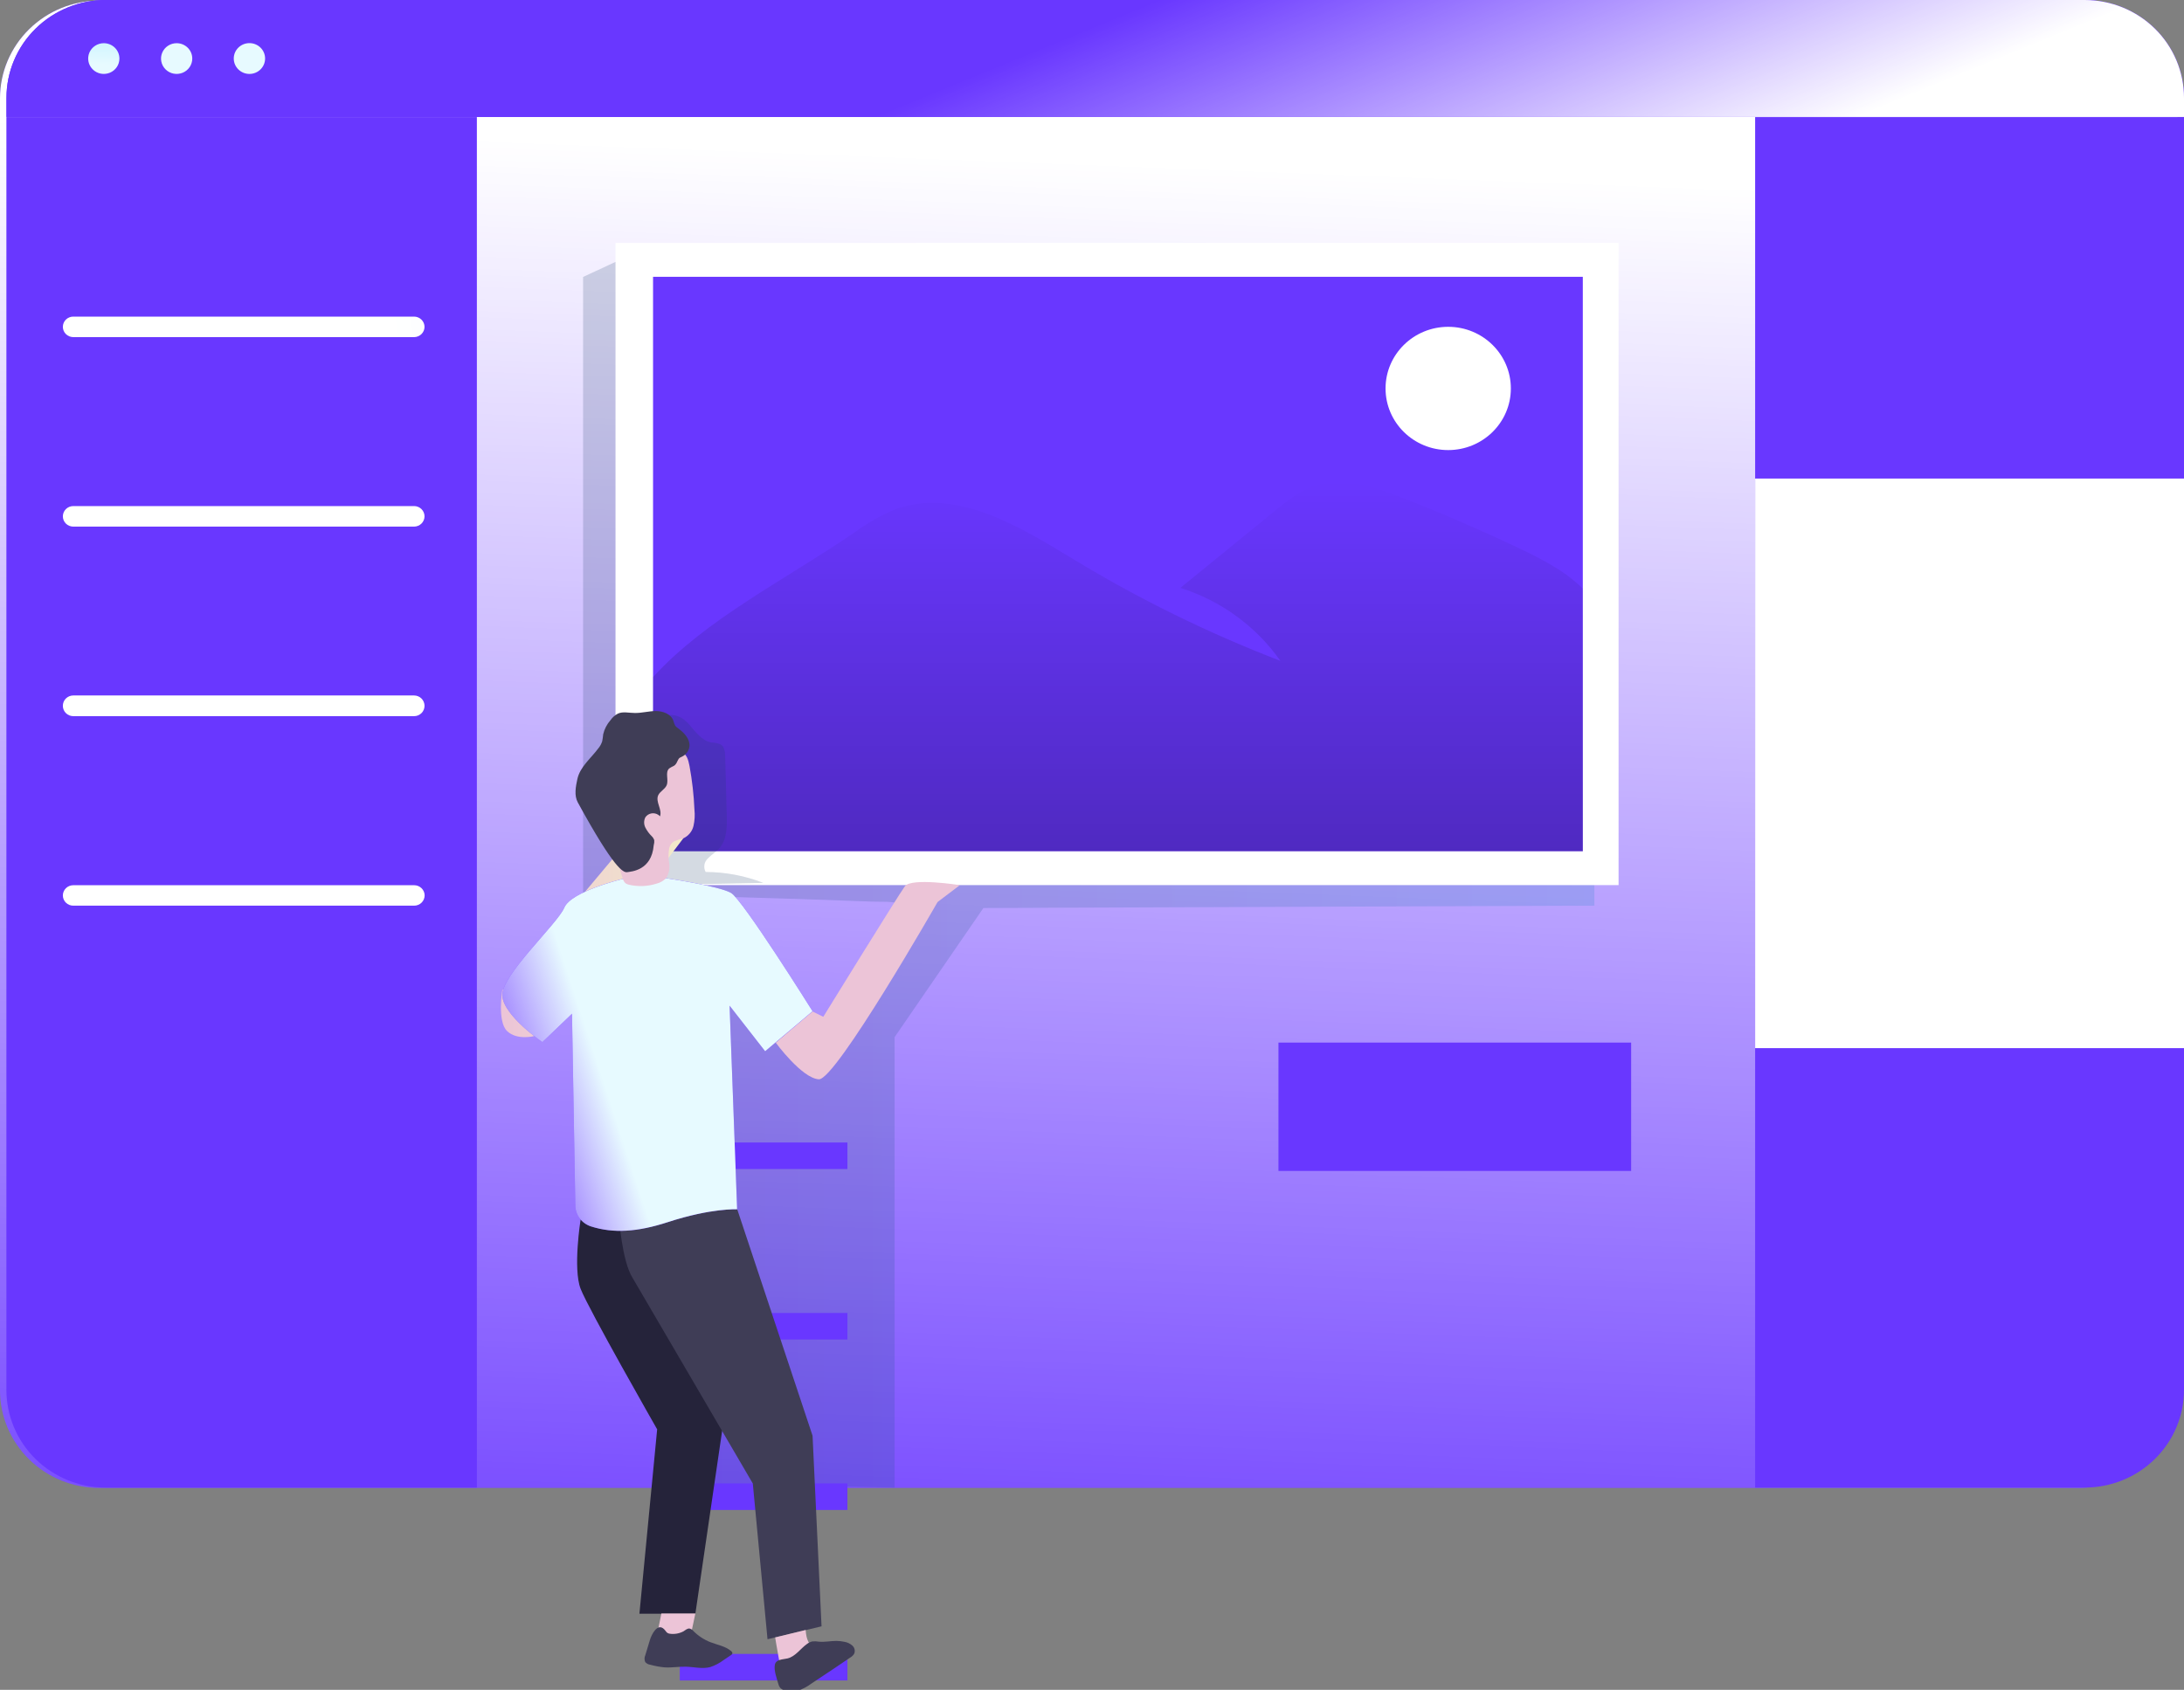 <svg width="115" height="89" viewBox="0 0 115 89" fill="none" xmlns="http://www.w3.org/2000/svg">
<rect x="0" y="0" width="115" height="89" fill="#808080" stroke="none"/>
<g clip-path="url(#clip0)">
<path d="M114.656 5.168V73.221C114.657 74.584 114.107 75.892 113.128 76.857C112.149 77.822 110.82 78.365 109.434 78.367H5.229C3.842 78.367 2.512 77.825 1.532 76.86C0.551 75.895 0 74.587 0 73.223H0V5.168C0.003 3.806 0.555 2.5 1.536 1.537C2.516 0.575 3.844 0.033 5.229 0.032H109.434C110.818 0.035 112.144 0.577 113.123 1.54C114.102 2.502 114.653 3.807 114.656 5.168Z" fill="#6937FF"/>
<path d="M114.656 5.168V73.221C114.657 74.584 114.107 75.892 113.128 76.857C112.149 77.822 110.82 78.365 109.434 78.367H5.229C3.842 78.367 2.512 77.825 1.532 76.86C0.551 75.895 0 74.587 0 73.223H0V5.168C0.003 3.806 0.555 2.5 1.536 1.537C2.516 0.575 3.844 0.033 5.229 0.032H109.434C110.818 0.035 112.144 0.577 113.123 1.54C114.102 2.502 114.653 3.807 114.656 5.168Z" fill="url(#paint0_linear)"/>
<path opacity="0.19" d="M32.413 13.793L30.703 14.585V48.503L35.175 64.385L35.792 78.146L47.106 78.349V54.625L51.782 47.824L83.953 47.7V45.937L32.413 13.793ZM47.561 48.554C47.108 49.566 46.145 50.513 45.473 51.399C44.65 52.489 43.814 53.576 42.965 54.659C42.891 54.767 42.796 54.86 42.685 54.933C42.288 55.153 41.828 54.787 41.54 54.441C39.886 52.475 38.61 50.23 37.773 47.815C37.716 47.697 37.707 47.562 37.746 47.437C37.831 47.255 38.084 47.235 38.288 47.235C40.838 47.303 43.389 47.388 45.94 47.487C46.812 47.52 48.097 47.336 47.559 48.548L47.561 48.554Z" fill="url(#paint1_linear)"/>
<path d="M85.227 12.794H32.41V46.617H85.227V12.794Z" fill="white"/>
<path d="M83.344 14.579H34.387V44.833H83.344V14.579Z" fill="#6937FF"/>
<path d="M83.344 31.007V44.833H34.387V35.661C37.177 32.597 41.299 30.568 44.971 28.06C45.639 27.564 46.366 27.15 47.137 26.828C50.288 25.658 53.631 27.696 56.496 29.438C59.966 31.549 63.622 33.345 67.421 34.807C66.144 32.99 64.293 31.638 62.155 30.962L67.15 26.891C67.767 26.387 68.404 25.879 69.159 25.606C70.675 25.073 72.341 25.628 73.837 26.213C75.93 27.034 77.991 27.927 80.02 28.89C81.213 29.465 82.423 30.078 83.344 31.007Z" fill="url(#paint2_linear)"/>
<path opacity="0.19" d="M36.278 38.148C36.623 38.539 36.955 39.025 37.473 39.108C37.636 39.11 37.798 39.144 37.948 39.207C38.154 39.332 38.178 39.611 38.185 39.844C38.213 40.895 38.242 41.945 38.269 42.993C38.285 43.582 38.269 44.231 37.882 44.673C37.705 44.875 37.471 45.005 37.284 45.203C37.183 45.292 37.116 45.412 37.093 45.542C37.07 45.673 37.092 45.808 37.156 45.925C38.198 45.928 39.23 46.123 40.198 46.5L34.599 46.613C34.458 46.629 34.315 46.604 34.188 46.541C33.996 46.417 33.968 46.158 33.962 45.933C33.939 45.033 33.962 44.132 34.011 43.234C34.07 42.637 34.08 42.037 34.04 41.439C33.964 40.688 33.702 39.937 33.85 39.197C34.085 38.001 35.292 37.033 36.278 38.148Z" fill="url(#paint3_linear)"/>
<path d="M76.256 23.705C78.078 23.705 79.555 22.252 79.555 20.459C79.555 18.667 78.078 17.213 76.256 17.213C74.434 17.213 72.957 18.667 72.957 20.459C72.957 22.252 74.434 23.705 76.256 23.705Z" fill="white"/>
<path d="M44.621 60.174H35.794V61.572H44.621V60.174Z" fill="#6937FF"/>
<path d="M44.621 69.153H35.794V70.551H44.621V69.153Z" fill="#6937FF"/>
<path d="M44.621 78.13H35.794V79.528H44.621V78.13Z" fill="#6937FF"/>
<path d="M44.621 87.109H35.794V88.507H44.621V87.109Z" fill="#6937FF"/>
<path d="M44.621 60.174H35.794V61.572H44.621V60.174Z" fill="url(#paint4_linear)"/>
<path d="M44.621 69.153H35.794V70.551H44.621V69.153Z" fill="url(#paint5_linear)"/>
<path d="M44.621 78.13H35.794V79.528H44.621V78.13Z" fill="url(#paint6_linear)"/>
<path d="M44.621 87.109H35.794V88.507H44.621V87.109Z" fill="url(#paint7_linear)"/>
<path d="M115 5.148V6.16H0.341V5.148C0.341 3.783 0.892 2.474 1.873 1.509C2.854 0.543 4.185 0.001 5.572 0H109.769C111.156 0.001 112.486 0.543 113.467 1.508C114.448 2.473 114.999 3.782 115 5.146V5.148Z" fill="#6937FF"/>
<path d="M115 5.148V6.16H0.341V5.148C0.341 3.783 0.892 2.474 1.873 1.509C2.854 0.543 4.185 0.001 5.572 0H109.769C111.156 0.001 112.486 0.543 113.467 1.508C114.448 2.473 114.999 3.782 115 5.146V5.148Z" fill="#6937FF"/>
<path d="M115 5.148V6.16H0.341V5.148C0.341 3.783 0.892 2.474 1.873 1.509C2.854 0.543 4.185 0.001 5.572 0H109.769C111.156 0.001 112.486 0.543 113.467 1.508C114.448 2.473 114.999 3.782 115 5.146V5.148Z" fill="url(#paint8_linear)"/>
<path d="M6.288 3.084C6.288 3.244 6.24 3.401 6.15 3.534C6.059 3.667 5.931 3.771 5.781 3.832C5.63 3.893 5.465 3.909 5.305 3.878C5.146 3.847 4.999 3.77 4.884 3.656C4.769 3.543 4.69 3.399 4.659 3.242C4.627 3.085 4.643 2.922 4.705 2.774C4.768 2.626 4.873 2.5 5.008 2.411C5.144 2.322 5.303 2.275 5.466 2.275C5.684 2.275 5.893 2.36 6.047 2.512C6.202 2.664 6.288 2.869 6.288 3.084Z" fill="url(#paint9_linear)"/>
<path d="M10.124 3.084C10.124 3.244 10.076 3.401 9.986 3.534C9.895 3.667 9.767 3.771 9.617 3.832C9.466 3.893 9.301 3.909 9.141 3.878C8.982 3.847 8.835 3.77 8.72 3.656C8.605 3.543 8.526 3.399 8.495 3.242C8.463 3.085 8.479 2.922 8.542 2.774C8.604 2.626 8.709 2.5 8.845 2.411C8.98 2.322 9.139 2.275 9.302 2.275C9.52 2.275 9.729 2.36 9.884 2.512C10.038 2.664 10.124 2.869 10.124 3.084Z" fill="url(#paint10_linear)"/>
<path d="M13.134 3.894C13.59 3.894 13.959 3.53 13.959 3.082C13.959 2.634 13.59 2.271 13.134 2.271C12.679 2.271 12.309 2.634 12.309 3.082C12.309 3.53 12.679 3.894 13.134 3.894Z" fill="url(#paint11_linear)"/>
<path d="M25.11 6.166V78.349H5.568C4.181 78.349 2.851 77.807 1.87 76.842C0.889 75.877 0.338 74.569 0.337 73.204V6.166H25.11Z" fill="#6937FF"/>
<path d="M21.805 17.756H3.859C3.714 17.755 3.574 17.698 3.471 17.597C3.368 17.496 3.31 17.358 3.31 17.215C3.31 17.145 3.323 17.075 3.351 17.009C3.378 16.944 3.418 16.884 3.469 16.834C3.519 16.784 3.579 16.744 3.646 16.717C3.712 16.689 3.783 16.675 3.855 16.675H21.805C21.95 16.676 22.089 16.733 22.192 16.834C22.295 16.935 22.353 17.072 22.354 17.215C22.353 17.358 22.295 17.496 22.192 17.597C22.089 17.698 21.95 17.755 21.805 17.756Z" fill="url(#paint12_linear)"/>
<path d="M21.805 27.736H3.859C3.714 27.736 3.574 27.679 3.471 27.578C3.368 27.477 3.31 27.339 3.31 27.196C3.31 27.053 3.367 26.916 3.47 26.814C3.572 26.712 3.711 26.655 3.857 26.654H21.805C21.95 26.654 22.09 26.712 22.193 26.813C22.296 26.915 22.354 27.053 22.354 27.196C22.353 27.339 22.294 27.476 22.192 27.577C22.089 27.678 21.95 27.735 21.805 27.736Z" fill="url(#paint13_linear)"/>
<path d="M21.804 37.719H3.859C3.713 37.719 3.574 37.662 3.471 37.56C3.368 37.459 3.31 37.322 3.31 37.179C3.309 37.107 3.322 37.036 3.349 36.969C3.376 36.903 3.416 36.842 3.467 36.791C3.519 36.74 3.579 36.699 3.647 36.671C3.714 36.643 3.786 36.629 3.859 36.629H21.804C21.95 36.63 22.089 36.687 22.192 36.788C22.294 36.889 22.352 37.026 22.354 37.169C22.355 37.241 22.341 37.312 22.314 37.378C22.287 37.445 22.247 37.506 22.196 37.557C22.145 37.608 22.084 37.649 22.017 37.677C21.949 37.705 21.877 37.719 21.804 37.719Z" fill="url(#paint14_linear)"/>
<path d="M21.805 47.7H3.859C3.787 47.7 3.716 47.687 3.649 47.66C3.583 47.633 3.523 47.594 3.472 47.544C3.421 47.494 3.38 47.435 3.352 47.37C3.325 47.304 3.31 47.234 3.31 47.164C3.31 47.093 3.323 47.023 3.351 46.958C3.378 46.892 3.418 46.833 3.469 46.783C3.519 46.732 3.579 46.693 3.646 46.665C3.712 46.638 3.783 46.624 3.855 46.623H21.805C21.949 46.622 22.088 46.677 22.192 46.776C22.296 46.875 22.356 47.01 22.36 47.152C22.361 47.224 22.347 47.295 22.319 47.362C22.292 47.429 22.251 47.489 22.199 47.541C22.148 47.592 22.086 47.632 22.018 47.659C21.95 47.687 21.878 47.701 21.805 47.7Z" fill="url(#paint15_linear)"/>
<path d="M28.122 54.57C28.122 54.57 27.219 54.807 26.698 54.301C26.178 53.795 26.447 52.17 26.447 52.17L35.792 41.02L35.977 44.155L28.122 54.57Z" fill="url(#paint16_linear)"/>
<path d="M85.889 54.912H67.318V61.672H85.889V54.912Z" fill="#6937FF"/>
<path d="M115 6.166V73.2C115 73.876 114.866 74.545 114.603 75.169C114.341 75.794 113.956 76.361 113.471 76.839C112.986 77.317 112.41 77.697 111.776 77.956C111.142 78.215 110.462 78.348 109.775 78.349H92.418V6.166H115Z" fill="#6937FF"/>
<path d="M115 25.205H92.418V55.204H115V25.205Z" fill="url(#paint17_linear)"/>
<path d="M40.846 54.914C40.846 54.914 42.231 56.8 43.119 56.845C44.008 56.889 49.369 47.508 49.369 47.508L50.543 46.619C50.543 46.619 47.995 46.215 47.651 46.674C47.307 47.133 43.35 53.554 43.35 53.554L42.786 53.273L40.846 54.914Z" fill="url(#paint18_linear)"/>
<path d="M30.572 64.236C30.572 64.236 30.16 66.816 30.572 67.878C30.983 68.941 34.603 75.281 34.603 75.281L33.669 84.994H36.615L38.036 75.281L36.409 67.878L38.324 63.73L30.572 64.236Z" fill="#25233A"/>
<path d="M33.309 67.305L39.639 78.132L40.414 86.336L43.259 85.656L42.786 75.617L38.765 63.529L32.593 64.104C32.593 64.104 32.746 66.419 33.309 67.305Z" fill="#3F3D56"/>
<path d="M40.817 86.241C40.817 86.241 41.151 88.358 41.303 88.512C41.455 88.665 42.648 88.364 42.648 88.364L44.621 87.111C44.621 87.111 44.621 86.504 43.136 86.86C43.136 86.86 42.473 86.899 42.424 85.848L40.817 86.241Z" fill="url(#paint19_linear)"/>
<path d="M36.615 84.98L36.409 85.95L38.094 87.109C38.094 87.109 38.026 87.415 37.43 87.55C36.833 87.686 34.175 87.467 34.139 87.204C34.101 86.941 34.566 86.107 34.603 86.016C34.64 85.925 34.825 84.98 34.825 84.98H36.615Z" fill="url(#paint20_linear)"/>
<path d="M32.787 46.294C32.787 46.294 30.078 46.941 29.712 47.807C29.346 48.673 26.373 51.379 26.447 52.446C26.521 53.512 28.56 54.886 28.56 54.886L30.119 53.391L30.294 63.497C30.298 63.741 30.38 63.978 30.527 64.174C30.675 64.371 30.881 64.518 31.117 64.594C32.289 64.968 33.552 64.893 35.169 64.367C37.471 63.618 38.814 63.693 38.814 63.693L38.417 52.968L40.289 55.368L42.786 53.261C42.786 53.261 39.118 47.392 38.493 47.028C37.868 46.664 35.068 46.253 35.068 46.253C35.068 46.253 33.832 46.992 32.787 46.294Z" fill="#6937FF"/>
<path d="M32.787 46.294C32.787 46.294 30.078 46.941 29.712 47.807C29.346 48.673 26.373 51.379 26.447 52.446C26.521 53.512 28.56 54.886 28.56 54.886L30.119 53.391L30.294 63.497C30.298 63.741 30.38 63.978 30.527 64.174C30.675 64.371 30.881 64.518 31.117 64.594C32.289 64.968 33.552 64.893 35.169 64.367C37.471 63.618 38.814 63.693 38.814 63.693L38.417 52.968L40.289 55.368L42.786 53.261C42.786 53.261 39.118 47.392 38.493 47.028C37.868 46.664 35.068 46.253 35.068 46.253C35.068 46.253 33.832 46.992 32.787 46.294Z" fill="url(#paint21_linear)"/>
<path d="M36.306 40.342C36.446 41.101 36.533 41.868 36.566 42.639C36.597 42.928 36.58 43.219 36.516 43.503C36.483 43.645 36.417 43.777 36.324 43.889C36.231 44.002 36.113 44.093 35.979 44.155C35.806 44.193 35.637 44.25 35.475 44.322C35.356 44.407 35.271 44.532 35.237 44.673C35.19 44.94 35.19 45.214 35.237 45.482C35.279 45.752 35.219 46.027 35.066 46.255C34.929 46.398 34.752 46.499 34.558 46.544C34.098 46.687 33.607 46.706 33.137 46.601C33.062 46.589 32.992 46.56 32.931 46.516C32.867 46.453 32.821 46.374 32.797 46.288C32.626 45.77 32.489 45.243 32.386 44.709C32.194 43.962 32.076 43.199 32.034 42.43C31.993 41.657 32.196 40.889 32.614 40.233C33.054 39.595 33.811 39.142 34.593 39.193C35.027 39.245 35.449 39.371 35.84 39.565C36.163 39.719 36.237 39.994 36.306 40.342Z" fill="url(#paint22_linear)"/>
<path d="M36.306 39.292C36.327 38.909 36.018 38.589 35.708 38.361C35.649 38.323 35.597 38.276 35.553 38.221C35.51 38.136 35.477 38.046 35.455 37.954C35.329 37.606 34.91 37.45 34.533 37.45C34.157 37.45 33.789 37.561 33.414 37.551C33.118 37.551 32.797 37.462 32.534 37.586C32.378 37.669 32.244 37.787 32.145 37.932C31.958 38.144 31.826 38.398 31.762 38.672C31.75 38.796 31.734 38.919 31.709 39.043C31.666 39.179 31.596 39.307 31.503 39.417C31.112 39.945 30.543 40.388 30.403 41.026C30.314 41.431 30.226 41.896 30.423 42.26C32.338 45.767 32.824 45.97 33.029 45.935C33.235 45.901 34.309 45.858 34.422 44.519C34.449 44.429 34.458 44.335 34.449 44.242C34.42 44.165 34.375 44.096 34.315 44.039C34.179 43.907 34.067 43.754 33.982 43.586C33.94 43.502 33.917 43.409 33.917 43.316C33.917 43.222 33.94 43.13 33.982 43.045C34.018 42.993 34.064 42.948 34.117 42.913C34.171 42.878 34.231 42.854 34.294 42.842C34.357 42.83 34.422 42.83 34.485 42.843C34.548 42.856 34.608 42.88 34.661 42.916C34.695 42.938 34.726 42.965 34.753 42.995C34.881 42.637 34.502 42.232 34.659 41.884C34.751 41.682 35.013 41.57 35.103 41.358C35.222 41.075 35.008 40.682 35.237 40.473C35.313 40.421 35.395 40.376 35.48 40.338C35.609 40.259 35.636 40.154 35.7 40.03C35.763 39.907 35.78 39.919 35.918 39.848C36.025 39.795 36.117 39.717 36.185 39.619C36.253 39.522 36.295 39.409 36.306 39.292Z" fill="#3F3D56"/>
<path d="M41.463 87.348C41.889 87.247 42.146 86.828 42.504 86.577C42.587 86.515 42.684 86.471 42.786 86.449C42.903 86.441 43.02 86.446 43.136 86.466C43.434 86.492 43.732 86.425 44.032 86.425C44.181 86.425 44.33 86.441 44.475 86.474C44.629 86.501 44.771 86.571 44.886 86.676C44.943 86.729 44.982 86.797 44.999 86.872C45.015 86.948 45.008 87.026 44.979 87.097C44.929 87.18 44.858 87.25 44.773 87.299C44.087 87.765 43.395 88.229 42.695 88.692C42.489 88.844 42.26 88.963 42.017 89.046C41.786 89.11 41.541 89.105 41.313 89.031C41.221 89.007 41.138 88.957 41.075 88.888C41.027 88.823 40.994 88.749 40.978 88.671C40.898 88.388 40.743 87.979 40.801 87.682C40.858 87.384 41.221 87.406 41.463 87.348Z" fill="#3F3D56"/>
<path d="M34.223 86.371L33.978 87.18C33.952 87.237 33.938 87.299 33.938 87.361C33.938 87.424 33.952 87.485 33.978 87.542C34.047 87.618 34.141 87.667 34.243 87.68C34.484 87.746 34.731 87.792 34.98 87.817C35.36 87.844 35.739 87.773 36.117 87.783C36.547 87.795 36.983 87.912 37.397 87.803C37.648 87.72 37.883 87.597 38.094 87.439L38.491 87.17C38.524 87.153 38.55 87.125 38.563 87.091C38.578 87.04 38.536 86.992 38.495 86.957C38.195 86.702 37.779 86.636 37.409 86.492C37.071 86.36 36.764 86.159 36.51 85.903C36.462 85.843 36.396 85.798 36.321 85.775C36.197 85.751 36.091 85.856 35.984 85.923C35.766 86.037 35.518 86.08 35.274 86.047C35.091 86.02 35.085 85.927 34.971 85.81C34.618 85.452 34.305 86.097 34.223 86.371Z" fill="#3F3D56"/>
</g>
<defs>
<linearGradient id="paint0_linear" x1="55.301" y1="89.766" x2="58.451" y2="8.582" gradientUnits="userSpaceOnUse">
<stop stop-color="white" stop-opacity="0"/>
<stop offset="1" stop-color="white"/>
</linearGradient>
<linearGradient id="paint1_linear" x1="30.703" y1="46.075" x2="83.949" y2="46.075" gradientUnits="userSpaceOnUse">
<stop stop-color="#183866"/>
<stop offset="1" stop-color="#1A7FC1"/>
</linearGradient>
<linearGradient id="paint2_linear" x1="58.866" y1="25.343" x2="58.866" y2="107.761" gradientUnits="userSpaceOnUse">
<stop stop-opacity="0"/>
<stop offset="0.97"/>
</linearGradient>
<linearGradient id="paint3_linear" x1="1783.92" y1="3549.9" x2="1982.61" y2="3549.9" gradientUnits="userSpaceOnUse">
<stop stop-color="#183866"/>
<stop offset="1" stop-color="#1A7FC1"/>
</linearGradient>
<linearGradient id="paint4_linear" x1="1571.73" y1="-357.133" x2="1950.48" y2="-357.133" gradientUnits="userSpaceOnUse">
<stop stop-opacity="0"/>
<stop offset="0.97"/>
</linearGradient>
<linearGradient id="paint5_linear" x1="1571.73" y1="-304.065" x2="1950.48" y2="-304.065" gradientUnits="userSpaceOnUse">
<stop stop-opacity="0"/>
<stop offset="0.97"/>
</linearGradient>
<linearGradient id="paint6_linear" x1="1571.73" y1="-251.023" x2="1950.48" y2="-251.023" gradientUnits="userSpaceOnUse">
<stop stop-opacity="0"/>
<stop offset="0.97"/>
</linearGradient>
<linearGradient id="paint7_linear" x1="1571.73" y1="-197.941" x2="1950.48" y2="-197.941" gradientUnits="userSpaceOnUse">
<stop stop-opacity="0"/>
<stop offset="0.97"/>
</linearGradient>
<linearGradient id="paint8_linear" x1="56.315" y1="1.939" x2="63.762" y2="20.107" gradientUnits="userSpaceOnUse">
<stop stop-color="white" stop-opacity="0"/>
<stop offset="1" stop-color="white"/>
</linearGradient>
<linearGradient id="paint9_linear" x1="5.548" y1="0.247" x2="5.46" y2="3.404" gradientUnits="userSpaceOnUse">
<stop stop-color="#A8EEFD"/>
<stop offset="1" stop-color="#E7FAFF"/>
</linearGradient>
<linearGradient id="paint10_linear" x1="263.599" y1="971.065" x2="262.898" y2="945.809" gradientUnits="userSpaceOnUse">
<stop stop-color="#A8EEFD"/>
<stop offset="1" stop-color="#E7FAFF"/>
</linearGradient>
<linearGradient id="paint11_linear" x1="118.255" y1="-850.941" x2="117.553" y2="-825.622" gradientUnits="userSpaceOnUse">
<stop stop-color="#A8EEFD"/>
<stop offset="1" stop-color="#E7FAFF"/>
</linearGradient>
<linearGradient id="paint12_linear" x1="31.682" y1="14.224" x2="20.327" y2="16.086" gradientUnits="userSpaceOnUse">
<stop stop-color="#68E1FD"/>
<stop offset="0.08" stop-color="#84E6FD"/>
<stop offset="0.21" stop-color="#A9EEFE"/>
<stop offset="0.35" stop-color="#C8F4FE"/>
<stop offset="0.49" stop-color="#E0F9FF"/>
<stop offset="0.64" stop-color="#F2FCFF"/>
<stop offset="0.8" stop-color="#FCFEFF"/>
<stop offset="1" stop-color="white"/>
</linearGradient>
<linearGradient id="paint13_linear" x1="5168.21" y1="548.28" x2="5048.83" y2="209.675" gradientUnits="userSpaceOnUse">
<stop stop-color="#68E1FD"/>
<stop offset="0.08" stop-color="#84E6FD"/>
<stop offset="0.21" stop-color="#A9EEFE"/>
<stop offset="0.35" stop-color="#C8F4FE"/>
<stop offset="0.49" stop-color="#E0F9FF"/>
<stop offset="0.64" stop-color="#F2FCFF"/>
<stop offset="0.8" stop-color="#FCFEFF"/>
<stop offset="1" stop-color="white"/>
</linearGradient>
<linearGradient id="paint14_linear" x1="5315.84" y1="509.718" x2="5194.92" y2="169.248" gradientUnits="userSpaceOnUse">
<stop stop-color="#68E1FD"/>
<stop offset="0.08" stop-color="#84E6FD"/>
<stop offset="0.21" stop-color="#A9EEFE"/>
<stop offset="0.35" stop-color="#C8F4FE"/>
<stop offset="0.49" stop-color="#E0F9FF"/>
<stop offset="0.64" stop-color="#F2FCFF"/>
<stop offset="0.8" stop-color="#FCFEFF"/>
<stop offset="1" stop-color="white"/>
</linearGradient>
<linearGradient id="paint15_linear" x1="5465.37" y1="461.826" x2="5347.19" y2="124.669" gradientUnits="userSpaceOnUse">
<stop stop-color="#68E1FD"/>
<stop offset="0.08" stop-color="#84E6FD"/>
<stop offset="0.21" stop-color="#A9EEFE"/>
<stop offset="0.35" stop-color="#C8F4FE"/>
<stop offset="0.49" stop-color="#E0F9FF"/>
<stop offset="0.64" stop-color="#F2FCFF"/>
<stop offset="0.8" stop-color="#FCFEFF"/>
<stop offset="1" stop-color="white"/>
</linearGradient>
<linearGradient id="paint16_linear" x1="26.377" y1="47.824" x2="35.979" y2="47.824" gradientUnits="userSpaceOnUse">
<stop stop-color="#ECC4D7"/>
<stop offset="0.42" stop-color="#EFD4D1"/>
<stop offset="1" stop-color="#F2EAC9"/>
</linearGradient>
<linearGradient id="paint17_linear" x1="13816" y1="-11896.8" x2="8182.56" y2="-11960.2" gradientUnits="userSpaceOnUse">
<stop stop-color="white" stop-opacity="0"/>
<stop offset="1" stop-color="white"/>
</linearGradient>
<linearGradient id="paint18_linear" x1="3027.46" y1="3630.45" x2="3484.96" y2="3630.45" gradientUnits="userSpaceOnUse">
<stop stop-color="#ECC4D7"/>
<stop offset="0.42" stop-color="#EFD4D1"/>
<stop offset="1" stop-color="#F2EAC9"/>
</linearGradient>
<linearGradient id="paint19_linear" x1="1211.74" y1="543.932" x2="1282.07" y2="543.932" gradientUnits="userSpaceOnUse">
<stop stop-color="#ECC4D7"/>
<stop offset="0.42" stop-color="#EFD4D1"/>
<stop offset="1" stop-color="#F2EAC9"/>
</linearGradient>
<linearGradient id="paint20_linear" x1="1123.99" y1="538.807" x2="1200.33" y2="538.807" gradientUnits="userSpaceOnUse">
<stop stop-color="#ECC4D7"/>
<stop offset="0.42" stop-color="#EFD4D1"/>
<stop offset="1" stop-color="#F2EAC9"/>
</linearGradient>
<linearGradient id="paint21_linear" x1="25.065" y1="58.393" x2="31.553" y2="56.261" gradientUnits="userSpaceOnUse">
<stop stop-color="white" stop-opacity="0"/>
<stop offset="1" stop-color="#E7FAFF"/>
</linearGradient>
<linearGradient id="paint22_linear" x1="1269.69" y1="2937.8" x2="1348.83" y2="2943.62" gradientUnits="userSpaceOnUse">
<stop stop-color="#ECC4D7"/>
<stop offset="0.42" stop-color="#EFD4D1"/>
<stop offset="1" stop-color="#F2EAC9"/>
</linearGradient>
<clipPath id="clip0">
<rect width="115" height="89" fill="white"/>
</clipPath>
</defs>
</svg>
